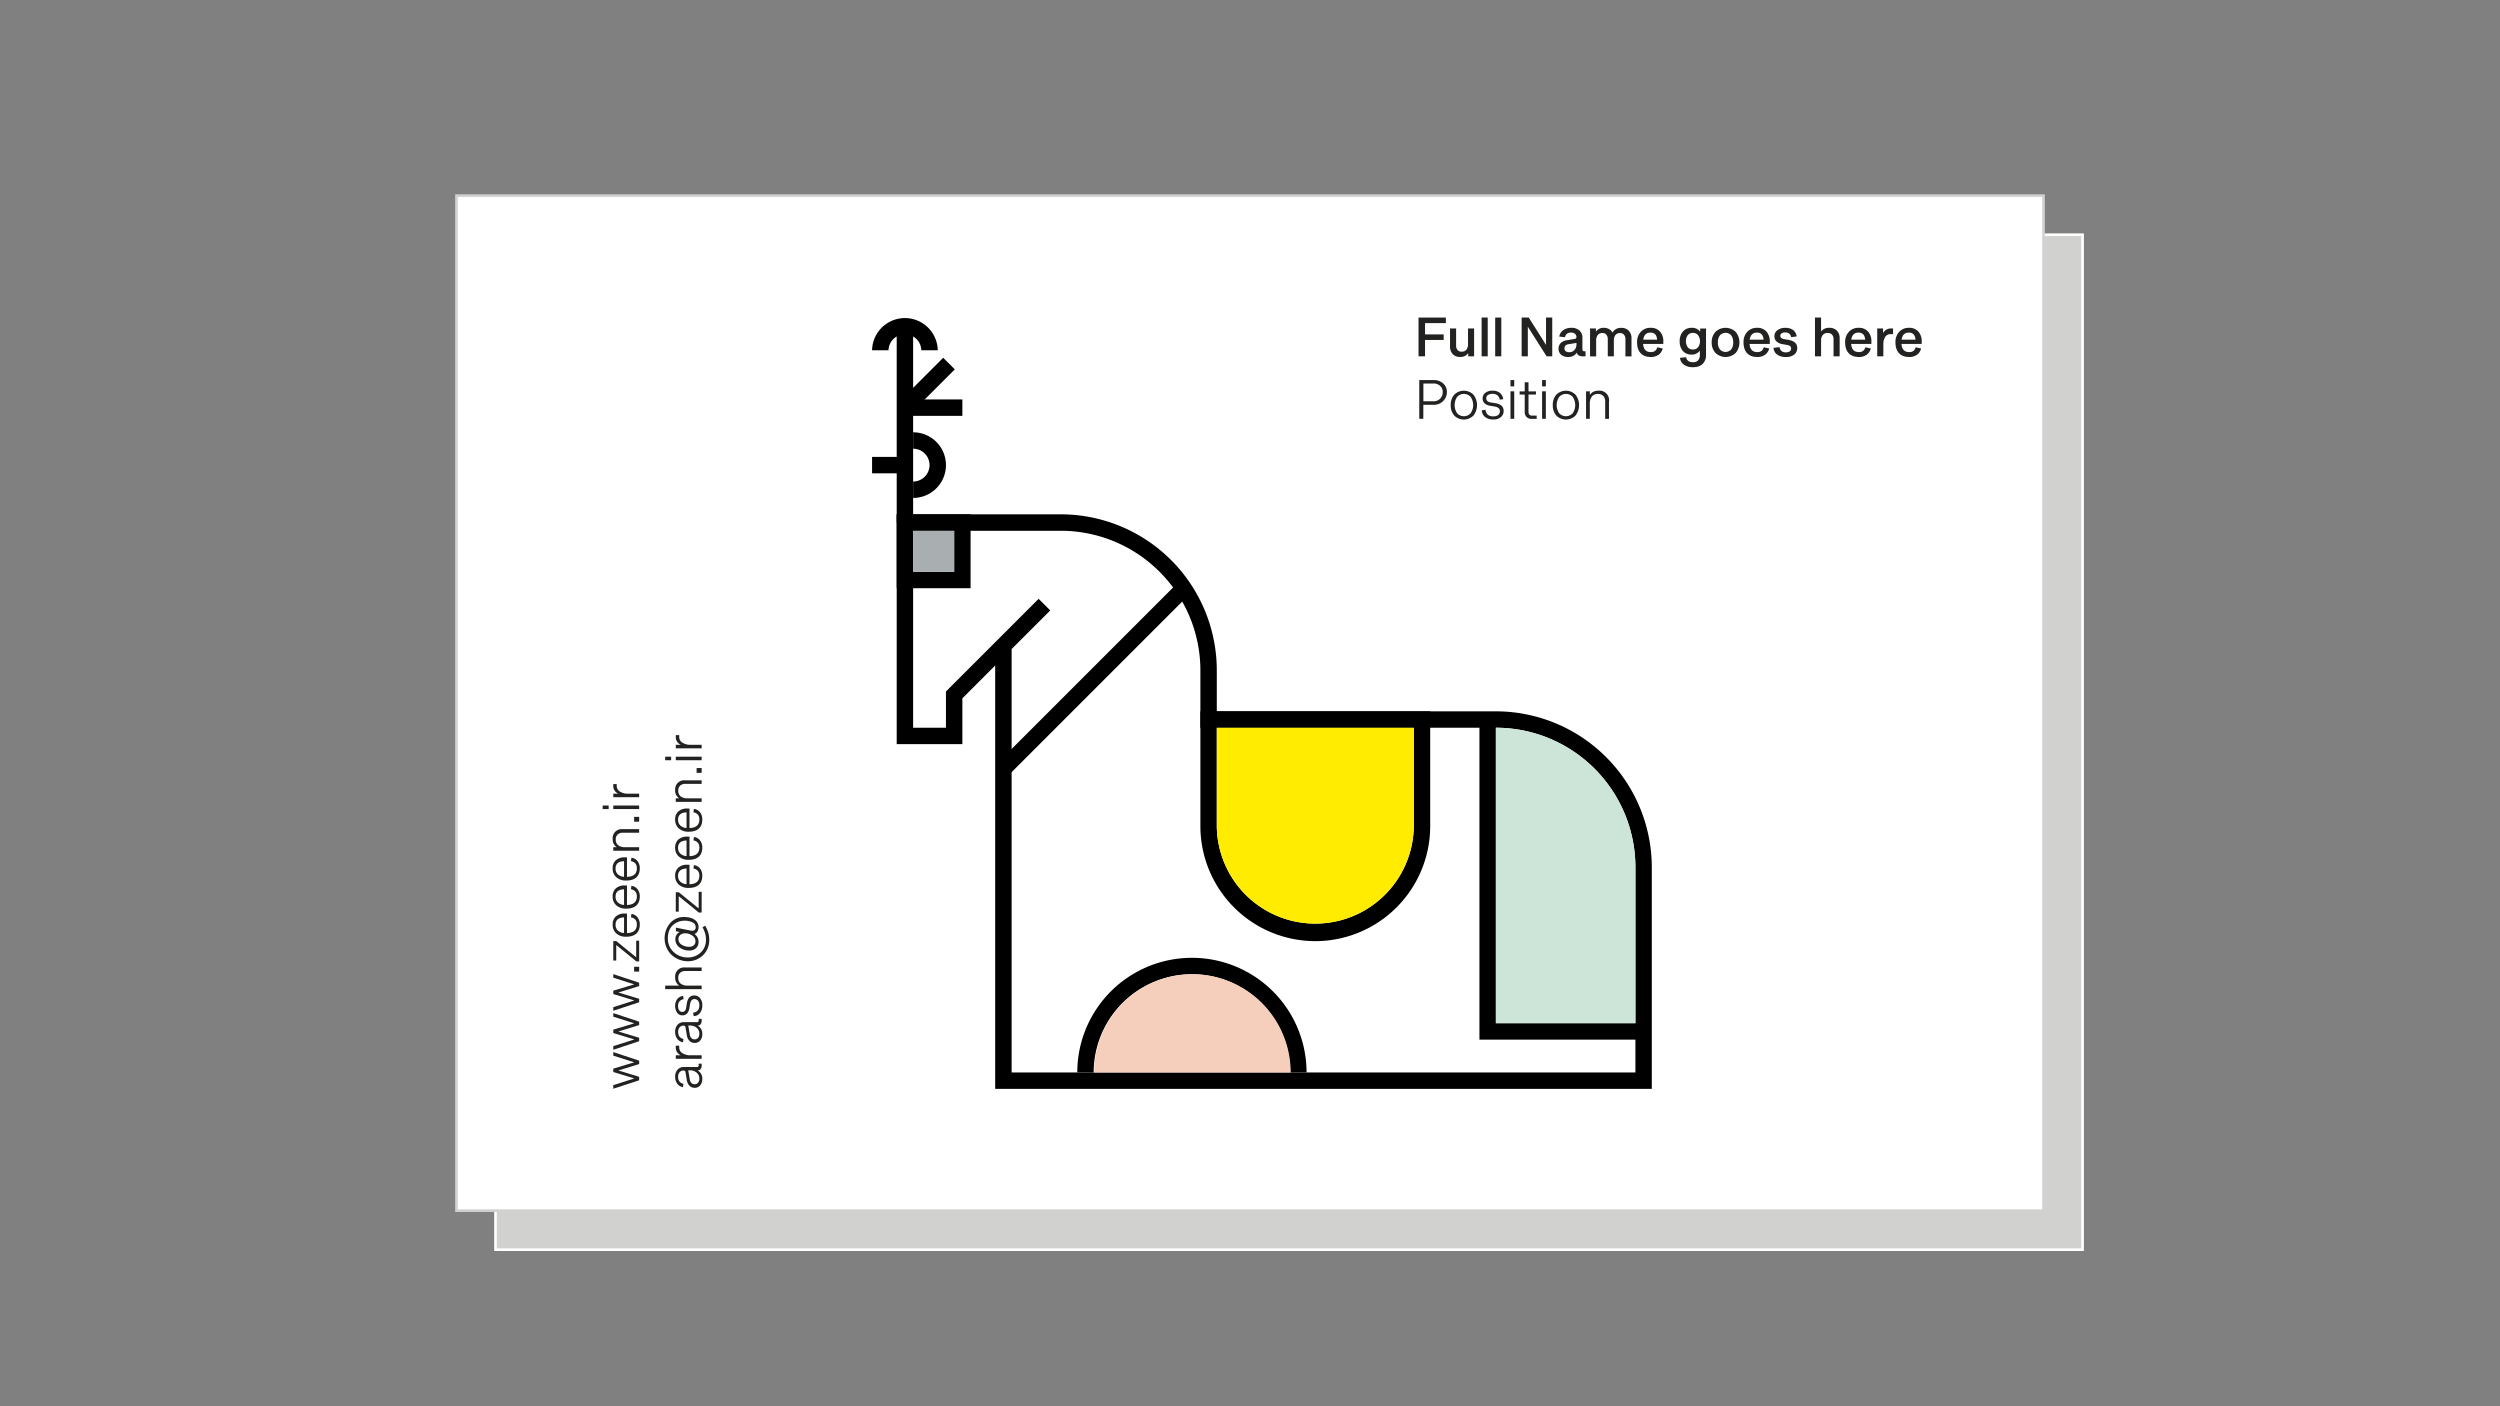 <svg xmlns="http://www.w3.org/2000/svg" viewBox="0 0 1920 1080"><rect x="0" y="0" width="1920" height="1080" fill="#808080" stroke="none"/><defs><style>.cls-1{fill:#d1d1d0;stroke:#fff;}.cls-1,.cls-2{stroke-miterlimit:10;stroke-width:2px;}.cls-2{fill:#fff;stroke:#d1d1d0;}.cls-3{fill:#222221;}.cls-4{fill:#ffec00;}.cls-5{fill:#f5cebc;}.cls-6{fill:#a9afb0;}.cls-7{fill:#cde5d9;}</style></defs><g id="Graphic"><rect class="cls-1" x="380.55" y="180.24" width="1218.88" height="779.53"/><rect class="cls-2" x="350.55" y="150.24" width="1218.88" height="779.53"/><path class="cls-3" d="M1094.43,273.65h-5V243.89h21v4.26h-16v8.67h14.32v4.26h-14.32Z"/><path class="cls-3" d="M1127.44,252.28h4.67v21.37h-4.5v-2.51a7.07,7.07,0,0,1-6.25,3,7.42,7.42,0,0,1-5.66-2.19,8.21,8.21,0,0,1-2.08-5.9v-13.8h4.67v13a5.24,5.24,0,0,0,1.11,3.58,4,4,0,0,0,3.15,1.26,4.44,4.44,0,0,0,3.64-1.53,6.8,6.8,0,0,0,1.25-4.43Z"/><path class="cls-3" d="M1142.57,273.65h-4.69V243.89h4.69Z"/><path class="cls-3" d="M1153,273.65h-4.69V243.89H1153Z"/><path class="cls-3" d="M1173.37,273.65h-4.75V243.89h5.47l13.26,21v-21h4.78v29.76h-4.34l-14.42-22.74Z"/><path class="cls-3" d="M1216.76,269.79h.93v3.86h-2.36a5.47,5.47,0,0,1-2.9-.72,3.07,3.07,0,0,1-1.44-2.08,7.39,7.39,0,0,1-6.64,3.32,7.94,7.94,0,0,1-5.4-1.75,5.75,5.75,0,0,1-2-4.56,6,6,0,0,1,1.67-4.37,8.58,8.58,0,0,1,4.79-2.21l6-1a1.35,1.35,0,0,0,1.27-1.5,3.06,3.06,0,0,0-1.1-2.42,4.52,4.52,0,0,0-3-.94q-3.88,0-4.65,3.57l-4.42-.5a7.35,7.35,0,0,1,3-4.86,10.23,10.23,0,0,1,6.29-1.86,8.88,8.88,0,0,1,6.24,2.06,7.29,7.29,0,0,1,2.25,5.64v8.71a1.78,1.78,0,0,0,.36,1.25A1.56,1.56,0,0,0,1216.76,269.79Zm-15.25-2.3a2.74,2.74,0,0,0,.94,2.22,4.15,4.15,0,0,0,2.71.79,5.25,5.25,0,0,0,4-1.69,6.21,6.21,0,0,0,1.56-4.37v-1.08l-6.08,1a4.14,4.14,0,0,0-2.32,1A2.77,2.77,0,0,0,1201.51,267.49Z"/><path class="cls-3" d="M1239.44,261.72v11.93h-4.67v-13a5.4,5.4,0,0,0-1.08-3.61,3.82,3.82,0,0,0-3.09-1.27,4.23,4.23,0,0,0-3.54,1.54,7.05,7.05,0,0,0-1.21,4.46v11.93h-4.69V252.28h4.5v2.47a7,7,0,0,1,6.12-3,8.24,8.24,0,0,1,4,1,6.34,6.34,0,0,1,2.61,2.74,7.14,7.14,0,0,1,6.74-3.69,7.63,7.63,0,0,1,5.76,2.18,8.12,8.12,0,0,1,2.1,5.89v13.82h-4.66v-13a5.4,5.4,0,0,0-1.08-3.61,3.83,3.83,0,0,0-3.1-1.27,4.22,4.22,0,0,0-3.53,1.54A7.05,7.05,0,0,0,1239.44,261.72Z"/><path class="cls-3" d="M1267.83,270.41a5.31,5.31,0,0,0,3.23-.9,5,5,0,0,0,1.73-2.79l4.17.89a8,8,0,0,1-3.14,4.83,10.05,10.05,0,0,1-6,1.73q-5.08,0-7.81-2.92t-2.73-8.31a11.34,11.34,0,0,1,2.84-8.07,9.83,9.83,0,0,1,7.58-3.11,9.18,9.18,0,0,1,7.11,2.83,10.85,10.85,0,0,1,2.62,7.67v1.87h-15.52Q1262.36,270.41,1267.83,270.41Zm-.16-15c-3.26,0-5.14,1.82-5.67,5.46h10.67Q1272.24,255.45,1267.67,255.45Z"/><path class="cls-3" d="M1299.21,272.34a8.67,8.67,0,0,1-6.75-2.78,10.86,10.86,0,0,1-2.47-7.47,11,11,0,0,1,2.51-7.49,8.57,8.57,0,0,1,6.71-2.84,7.61,7.61,0,0,1,6.51,3v-2.47h4.51v20.23a9.23,9.23,0,0,1-2.63,7Q1305,282,1300.25,282a11.51,11.51,0,0,1-7-1.92,7.13,7.13,0,0,1-3-5.26l4.69-.49a4.48,4.48,0,0,0,1.72,2.93,6.1,6.1,0,0,0,3.59.93,5,5,0,0,0,3.9-1.47,6.17,6.17,0,0,0,1.33-4.3v-3.12A7.5,7.5,0,0,1,1299.21,272.34Zm-3-15a8.44,8.44,0,0,0,0,9.4,5,5,0,0,0,4,1.67,4.9,4.9,0,0,0,3.92-1.73,8,8,0,0,0,0-9.24,4.87,4.87,0,0,0-3.9-1.77A5,5,0,0,0,1296.22,257.35Z"/><path class="cls-3" d="M1314.59,263a11.52,11.52,0,0,1,2.88-8.12,11.24,11.24,0,0,1,15.52,0,12.71,12.71,0,0,1,0,16.19,11.24,11.24,0,0,1-15.48,0A11.38,11.38,0,0,1,1314.59,263Zm16.51,0a8.56,8.56,0,0,0-1.55-5.43,5.75,5.75,0,0,0-8.66,0,8.56,8.56,0,0,0-1.55,5.42,8.38,8.38,0,0,0,1.55,5.36,5.8,5.8,0,0,0,8.66,0A8.38,8.38,0,0,0,1331.1,263Z"/><path class="cls-3" d="M1349.59,270.41a5.29,5.29,0,0,0,3.23-.9,4.92,4.92,0,0,0,1.73-2.79l4.17.89a8,8,0,0,1-3.14,4.83,10.05,10.05,0,0,1-6,1.73q-5.08,0-7.81-2.92t-2.73-8.31a11.34,11.34,0,0,1,2.84-8.07,9.83,9.83,0,0,1,7.58-3.11,9.22,9.22,0,0,1,7.12,2.83,10.89,10.89,0,0,1,2.61,7.67v1.87h-15.52Q1344.12,270.41,1349.59,270.41Zm-.16-15q-4.87,0-5.67,5.46h10.67Q1354,255.45,1349.43,255.45Z"/><path class="cls-3" d="M1371.59,274.17a11,11,0,0,1-6.76-1.88,6.71,6.71,0,0,1-2.76-5.13l4.69-.56a4.41,4.41,0,0,0,1.44,3,5.21,5.21,0,0,0,3.39,1,4.86,4.86,0,0,0,3-.8,2.76,2.76,0,0,0,1-2.31c0-1.4-1.1-2.26-3.28-2.6l-3.2-.56a8.85,8.85,0,0,1-4.74-2.11,5.36,5.36,0,0,1-1.63-4,5.65,5.65,0,0,1,2.31-4.61,9.47,9.47,0,0,1,6.08-1.82,9.59,9.59,0,0,1,6,1.69,7.32,7.32,0,0,1,2.73,4.91l-4.25.54a4.6,4.6,0,0,0-1.52-2.74,4.75,4.75,0,0,0-3-.87,4.89,4.89,0,0,0-2.8.69,2.18,2.18,0,0,0-1,1.86,2.13,2.13,0,0,0,.69,1.67,4.52,4.52,0,0,0,2.22.88l3.53.64q6.54,1.22,6.54,6.17a6.22,6.22,0,0,1-2.32,5.09A9.82,9.82,0,0,1,1371.59,274.17Z"/><path class="cls-3" d="M1412.85,259.83v13.82h-4.69v-13A5.13,5.13,0,0,0,1407,257a4.29,4.29,0,0,0-3.33-1.27,4.66,4.66,0,0,0-3.77,1.54,6.65,6.65,0,0,0-1.31,4.46v11.93h-4.69V243.89h4.69V254.6a7.42,7.42,0,0,1,6.29-2.84,7.81,7.81,0,0,1,5.85,2.18A8.05,8.05,0,0,1,1412.85,259.83Z"/><path class="cls-3" d="M1427.62,270.41a5.31,5.31,0,0,0,3.23-.9,5,5,0,0,0,1.73-2.79l4.17.89a8,8,0,0,1-3.14,4.83,10.05,10.05,0,0,1-6,1.73q-5.08,0-7.81-2.92t-2.73-8.31a11.34,11.34,0,0,1,2.84-8.07,9.83,9.83,0,0,1,7.58-3.11,9.18,9.18,0,0,1,7.11,2.83,10.85,10.85,0,0,1,2.62,7.67v1.87h-15.52Q1422.15,270.41,1427.62,270.41Zm-.16-15c-3.26,0-5.14,1.82-5.67,5.46h10.67Q1432,255.45,1427.46,255.45Z"/><path class="cls-3" d="M1446.4,273.65h-4.69V252.28h4.5v3.57a6.45,6.45,0,0,1,5.88-3.57h1.78v4.33H1452a4.75,4.75,0,0,0-4.11,2.06,10.11,10.11,0,0,0-1.45,5.85Z"/><path class="cls-3" d="M1466.26,270.41a5.31,5.31,0,0,0,3.23-.9,4.92,4.92,0,0,0,1.73-2.79l4.17.89a8,8,0,0,1-3.14,4.83,10.05,10.05,0,0,1-6,1.73q-5.09,0-7.81-2.92t-2.73-8.31a11.34,11.34,0,0,1,2.84-8.07,9.83,9.83,0,0,1,7.58-3.11,9.18,9.18,0,0,1,7.11,2.83,10.85,10.85,0,0,1,2.62,7.67v1.87h-15.52Q1460.79,270.41,1466.26,270.41Zm-.16-15c-3.26,0-5.14,1.82-5.67,5.46h10.67Q1470.67,255.45,1466.1,255.45Z"/><path class="cls-3" d="M1093.1,321.65H1090V291.89h11a10.46,10.46,0,0,1,7.35,2.6,8.49,8.49,0,0,1,2.86,6.55,9.56,9.56,0,0,1-2.9,7,9.92,9.92,0,0,1-7.31,2.84h-7.86ZM1108,301a5.94,5.94,0,0,0-2-4.64,7.25,7.25,0,0,0-5.18-1.83h-7.66v13.66h7.66a6.82,6.82,0,0,0,5.18-2A7,7,0,0,0,1108,301Z"/><path class="cls-3" d="M1114.16,311.11a11.59,11.59,0,0,1,2.72-8,10.39,10.39,0,0,1,14.71,0,13.06,13.06,0,0,1,0,16.06,10.44,10.44,0,0,1-14.71,0A11.59,11.59,0,0,1,1114.16,311.11Zm15.31,6.25a11.17,11.17,0,0,0,0-12.52,7,7,0,0,0-10.41,0,11.24,11.24,0,0,0,0,12.52,7.05,7.05,0,0,0,10.42,0Z"/><path class="cls-3" d="M1146.89,322.17a9.85,9.85,0,0,1-6.33-1.91,6.66,6.66,0,0,1-2.55-5.1l2.84-.52a5.89,5.89,0,0,0,1.81,3.87,6.35,6.35,0,0,0,4.23,1.23,5.77,5.77,0,0,0,3.74-1.05,3.71,3.71,0,0,0,1.28-3.08q0-2.73-4.25-3.44l-2.89-.46q-6.12-1-6.12-5.79a5.16,5.16,0,0,1,2.11-4.23,8.63,8.63,0,0,1,5.53-1.66,8.74,8.74,0,0,1,5.57,1.67,7.5,7.5,0,0,1,2.64,4.82l-2.63.46a6.26,6.26,0,0,0-1.93-3.49,7.08,7.08,0,0,0-7.2-.13,2.86,2.86,0,0,0-1.29,2.44,2.93,2.93,0,0,0,.88,2.23,5.21,5.21,0,0,0,2.82,1.09l3.32.54q6.33,1,6.32,5.95a5.91,5.91,0,0,1-2.13,4.75A8.63,8.63,0,0,1,1146.89,322.17Z"/><path class="cls-3" d="M1162.93,296.75h-2.88v-4.86h2.88Zm0,24.9h-2.88V300.53h2.88Z"/><path class="cls-3" d="M1167.08,303v-2.42h3.9v-7h2.91v7h5.72V303h-5.72v12.79a4,4,0,0,0,.65,2.65,2.9,2.9,0,0,0,2.27.75h3.36v2.51h-3.71a5.49,5.49,0,0,1-4.06-1.43,5.58,5.58,0,0,1-1.42-4.09V303Z"/><path class="cls-3" d="M1187.21,296.75h-2.88v-4.86h2.88Zm0,24.9h-2.88V300.53h2.88Z"/><path class="cls-3" d="M1192.54,311.11a11.59,11.59,0,0,1,2.72-8,10.39,10.39,0,0,1,14.71,0,13.06,13.06,0,0,1,0,16.06,10.44,10.44,0,0,1-14.71,0A11.59,11.59,0,0,1,1192.54,311.11Zm15.31,6.25a11.17,11.17,0,0,0,0-12.52,7,7,0,0,0-10.41,0,11.24,11.24,0,0,0,0,12.52,7.05,7.05,0,0,0,10.42,0Z"/><path class="cls-3" d="M1235.69,308v13.67h-2.91V308.52a6.26,6.26,0,0,0-1.43-4.4,5.28,5.28,0,0,0-4.09-1.56,5.74,5.74,0,0,0-4.69,1.93,8.7,8.7,0,0,0-1.6,5.64v11.52h-2.88V300.53H1221v2.8q2.16-3.3,6.77-3.3a7.35,7.35,0,0,1,8,8Z"/><path class="cls-3" d="M490.87,827v2.64L471,836.16v-2.79l16.17-5.14L471,823.31v-2.6l16.11-4.86L471,810.75V808l19.88,6.6v2.6l-16,4.92Z"/><path class="cls-3" d="M490.87,797v2.64L471,806.22v-2.79l16.17-5.14L471,793.37v-2.6l16.11-4.86L471,780.81v-2.75l19.88,6.6v2.6l-16,4.92Z"/><path class="cls-3" d="M490.87,767.08v2.64L471,776.28v-2.79l16.17-5.14L471,763.43v-2.6L487.1,756,471,750.87v-2.75l19.88,6.6v2.6l-16,4.92Z"/><path class="cls-3" d="M487,746.18v-3.69h3.88v3.69Z"/><path class="cls-3" d="M473.31,722.75l15.28,12.44V722.41h2.28v15.92H488.7l-15.43-12.56v11.9H471V722.75Z"/><path class="cls-3" d="M489.11,710q0-4.6-4.57-5.51l.41-2.59a6.81,6.81,0,0,1,4.68,2.61,8.72,8.72,0,0,1,1.73,5.49c0,3.06-.89,5.4-2.68,7s-4.38,2.42-7.77,2.42a10.93,10.93,0,0,1-7.56-2.52,8.72,8.72,0,0,1-2.83-6.8,8,8,0,0,1,2.45-6.27,9.85,9.85,0,0,1,6.87-2.23h1.68v15Q489.11,716.39,489.11,710Zm-16.36.14a5.9,5.9,0,0,0,1.66,4.42,7.84,7.84,0,0,0,4.86,2v-12Q472.75,704.8,472.75,710.15Z"/><path class="cls-3" d="M489.11,688.43q0-4.6-4.57-5.51l.41-2.6a6.82,6.82,0,0,1,4.68,2.62,8.7,8.7,0,0,1,1.73,5.49q0,4.59-2.68,7t-7.77,2.41a10.93,10.93,0,0,1-7.56-2.52,8.68,8.68,0,0,1-2.83-6.79,8,8,0,0,1,2.45-6.27,9.85,9.85,0,0,1,6.87-2.23h1.68v15Q489.11,694.79,489.11,688.43Zm-16.36.14a5.9,5.9,0,0,0,1.66,4.42,7.84,7.84,0,0,0,4.86,2v-12Q472.75,683.22,472.75,688.57Z"/><path class="cls-3" d="M489.11,666.85c0-3.08-1.52-4.91-4.57-5.51l.41-2.6a6.78,6.78,0,0,1,4.68,2.62,8.68,8.68,0,0,1,1.73,5.49q0,4.59-2.68,7t-7.77,2.41a10.93,10.93,0,0,1-7.56-2.52,8.7,8.7,0,0,1-2.83-6.8,8,8,0,0,1,2.45-6.26,9.85,9.85,0,0,1,6.87-2.23h1.68v15Q489.11,673.21,489.11,666.85Zm-16.36.13a5.91,5.91,0,0,0,1.66,4.43,7.9,7.9,0,0,0,4.86,2v-12C474.92,661.53,472.75,663.42,472.75,667Z"/><path class="cls-3" d="M478,636.79h12.87v2.73H478.51a5.9,5.9,0,0,0-4.14,1.35,5,5,0,0,0-1.47,3.85,5.39,5.39,0,0,0,1.82,4.41,8.1,8.1,0,0,0,5.31,1.51h10.84v2.71H471v-2.71h2.64a7.08,7.08,0,0,1-3.11-6.37,6.9,6.9,0,0,1,7.48-7.48Z"/><path class="cls-3" d="M487,631.05v-3.7h3.88v3.7Z"/><path class="cls-3" d="M467.44,618.64v2.72h-4.58v-2.72Zm23.43,0v2.72H471v-2.72Z"/><path class="cls-3" d="M490.87,609.54v2.72H471v-2.72h3.89a6.3,6.3,0,0,1-3.89-5.92v-1.48h2.64v1.48a5,5,0,0,0,2.43,4.28,11.16,11.16,0,0,0,6.38,1.64Z"/><path class="cls-3" d="M536.59,817.92v-1h2.28v1.64a3.83,3.83,0,0,1-.82,2.51,2.66,2.66,0,0,1-2.19,1h-.15a7,7,0,0,1,3.65,6.49,7.43,7.43,0,0,1-1.61,5,5.25,5.25,0,0,1-4.19,1.87,5.47,5.47,0,0,1-4-1.56,7.92,7.92,0,0,1-2.1-4.43l-1-6a1.4,1.4,0,0,0-1.52-1.29,3.77,3.77,0,0,0-3,1.31,5.24,5.24,0,0,0-1.14,3.57q0,4.39,4.08,5.36l-.35,2.55a6.74,6.74,0,0,1-4.35-2.61,8.65,8.65,0,0,1-1.65-5.41,7.71,7.71,0,0,1,1.85-5.45,6.41,6.41,0,0,1,5-2h9.74a1.66,1.66,0,0,0,1.19-.35A1.58,1.58,0,0,0,536.59,817.92Zm-3.17,14.77a3.34,3.34,0,0,0,2.68-1.14,4.65,4.65,0,0,0,1-3.14,5.84,5.84,0,0,0-2-4.57,7.73,7.73,0,0,0-5.27-1.8h-1.27l1.23,7.11a4.34,4.34,0,0,0,1.24,2.61A3.42,3.42,0,0,0,533.42,832.69Z"/><path class="cls-3" d="M538.87,810.46v2.72H519v-2.72h3.89a6.3,6.3,0,0,1-3.89-5.92v-1.48h2.64v1.48a5,5,0,0,0,2.43,4.28,11.24,11.24,0,0,0,6.38,1.64Z"/><path class="cls-3" d="M536.59,783.47v-1h2.28v1.64a3.81,3.81,0,0,1-.82,2.51,2.67,2.67,0,0,1-2.19,1h-.15a7,7,0,0,1,3.65,6.48,7.42,7.42,0,0,1-1.61,5,5.26,5.26,0,0,1-4.19,1.88,5.47,5.47,0,0,1-4-1.56,8,8,0,0,1-2.1-4.44l-1-6a1.4,1.4,0,0,0-1.52-1.29,3.74,3.74,0,0,0-3,1.31,5.24,5.24,0,0,0-1.14,3.57q0,4.4,4.08,5.35l-.35,2.56a6.72,6.72,0,0,1-4.35-2.62,8.61,8.61,0,0,1-1.65-5.41,7.72,7.72,0,0,1,1.85-5.45,6.45,6.45,0,0,1,5-2h9.74a1.66,1.66,0,0,0,1.19-.34A1.62,1.62,0,0,0,536.59,783.47Zm-3.17,14.76a3.33,3.33,0,0,0,2.68-1.13,4.65,4.65,0,0,0,1-3.14,5.82,5.82,0,0,0-2-4.57,7.73,7.73,0,0,0-5.27-1.8h-1.27l1.23,7.11a4.34,4.34,0,0,0,1.24,2.61A3.45,3.45,0,0,0,533.42,798.23Z"/><path class="cls-3" d="M539.36,772a9.25,9.25,0,0,1-1.8,6,6.25,6.25,0,0,1-4.8,2.4l-.49-2.67a5.54,5.54,0,0,0,3.64-1.7,6,6,0,0,0,1.17-4,5.41,5.41,0,0,0-1-3.52,3.53,3.53,0,0,0-2.9-1.2q-2.58,0-3.24,4l-.43,2.72q-1,5.76-5.45,5.76a4.87,4.87,0,0,1-4-2,9.5,9.5,0,0,1,0-10.45,7.09,7.09,0,0,1,4.54-2.49l.43,2.48a5.84,5.84,0,0,0-3.28,1.81,5.5,5.5,0,0,0-1,3.48,5.57,5.57,0,0,0,.87,3.3,2.68,2.68,0,0,0,2.29,1.21,2.73,2.73,0,0,0,2.1-.83,4.84,4.84,0,0,0,1-2.65l.5-3.12q1-6,5.61-6a5.56,5.56,0,0,1,4.47,2A8.19,8.19,0,0,1,539.36,772Z"/><path class="cls-3" d="M526,743h12.87v2.73H526.51a5.9,5.9,0,0,0-4.14,1.35A5,5,0,0,0,520.9,751a5.39,5.39,0,0,0,1.82,4.41,8.1,8.1,0,0,0,5.31,1.51h10.84v2.71h-28v-2.71h10.77a7.08,7.08,0,0,1-3.11-6.37A6.9,6.9,0,0,1,526,743Z"/><path class="cls-3" d="M536.47,723.39a6.21,6.21,0,0,1-1.93,4.8,7.31,7.31,0,0,1-5.18,1.8,11.83,11.83,0,0,1-7.56-2.4,7.61,7.61,0,0,1-3.12-6.29,6.15,6.15,0,0,1,.89-3.33,5.61,5.61,0,0,1,2.54-2.18l-3-.64v-2.72l11,2.19a4.43,4.43,0,0,0,3.18-.19,2.78,2.78,0,0,0,1-2.49,4,4,0,0,0-2.39-3.51,13.41,13.41,0,0,0-6.51-1.33,13.28,13.28,0,0,0-9.2,4q-3.28,3.52-3.28,9.54a13.79,13.79,0,0,0,4.39,10.46,15.59,15.59,0,0,0,10.61,4.24,14.22,14.22,0,0,0,10.27-3.83,13,13,0,0,0,4-9.84,17.58,17.58,0,0,0-.61-4.74,22.07,22.07,0,0,0-2.06-4.79l2.07-1.15a23.64,23.64,0,0,1,2.4,5.39,19.33,19.33,0,0,1,.72,5.33,16,16,0,0,1-4.76,11.88A16.42,16.42,0,0,1,528,738.23a17.63,17.63,0,0,1-6.68-1.35,18.3,18.3,0,0,1-5.8-3.76,17.94,17.94,0,0,1-.84-24.16,13.69,13.69,0,0,1,10.57-4.69q5.24,0,8.23,2.1a6.6,6.6,0,0,1,3,5.69,6.4,6.4,0,0,1-.89,3.39,3.82,3.82,0,0,1-2.31,1.83A7.17,7.17,0,0,1,536.47,723.39Zm-7.21,3.75a5.26,5.26,0,0,0,3.57-1.11,4,4,0,0,0,1.28-3.13,5.14,5.14,0,0,0-2.41-4.35,9.17,9.17,0,0,0-5.54-1.76,5.42,5.42,0,0,0-3.72,1.23,4.22,4.22,0,0,0-1.4,3.34,4.84,4.84,0,0,0,2.48,4.16A10.26,10.26,0,0,0,529.26,727.14Z"/><path class="cls-3" d="M521.31,685.25l15.28,12.44V684.91h2.28v15.92H536.7l-15.43-12.56v11.9H519V685.25Z"/><path class="cls-3" d="M537.11,672.51q0-4.6-4.57-5.51l.41-2.59a6.81,6.81,0,0,1,4.68,2.61,8.72,8.72,0,0,1,1.73,5.49c0,3.06-.89,5.4-2.68,7s-4.38,2.42-7.77,2.42a10.93,10.93,0,0,1-7.56-2.52,8.72,8.72,0,0,1-2.83-6.8,8,8,0,0,1,2.45-6.27,9.85,9.85,0,0,1,6.87-2.23h1.68v15Q537.11,678.89,537.11,672.51Zm-16.36.14a5.9,5.9,0,0,0,1.66,4.42,7.84,7.84,0,0,0,4.86,2V667Q520.74,667.3,520.75,672.65Z"/><path class="cls-3" d="M537.11,650.93q0-4.6-4.57-5.51l.41-2.6a6.82,6.82,0,0,1,4.68,2.62,8.7,8.7,0,0,1,1.73,5.49q0,4.59-2.68,7t-7.77,2.41a10.93,10.93,0,0,1-7.56-2.52,8.68,8.68,0,0,1-2.83-6.79,8,8,0,0,1,2.45-6.27,9.85,9.85,0,0,1,6.87-2.23h1.68v15Q537.11,657.29,537.11,650.93Zm-16.36.14a5.9,5.9,0,0,0,1.66,4.42,7.84,7.84,0,0,0,4.86,2v-12Q520.74,645.72,520.75,651.07Z"/><path class="cls-3" d="M537.11,629.35c0-3.08-1.52-4.91-4.57-5.51l.41-2.6a6.78,6.78,0,0,1,4.68,2.62,8.68,8.68,0,0,1,1.73,5.49q0,4.59-2.68,7t-7.77,2.41a10.93,10.93,0,0,1-7.56-2.52,8.7,8.7,0,0,1-2.83-6.8,8,8,0,0,1,2.45-6.26,9.85,9.85,0,0,1,6.87-2.23h1.68v15Q537.11,635.71,537.11,629.35Zm-16.36.13a5.91,5.91,0,0,0,1.66,4.43,7.9,7.9,0,0,0,4.86,2v-12C522.92,624,520.75,625.92,520.75,629.48Z"/><path class="cls-3" d="M526,599.29h12.87V602H526.51a5.9,5.9,0,0,0-4.14,1.35,5,5,0,0,0-1.47,3.85,5.39,5.39,0,0,0,1.82,4.41,8.1,8.1,0,0,0,5.31,1.51h10.84v2.71H519v-2.71h2.64a7.08,7.08,0,0,1-3.11-6.37,6.9,6.9,0,0,1,7.48-7.48Z"/><path class="cls-3" d="M535,593.55v-3.7h3.88v3.7Z"/><path class="cls-3" d="M515.44,581.14v2.72h-4.58v-2.72Zm23.43,0v2.72H519v-2.72Z"/><path class="cls-3" d="M538.87,572v2.72H519V572h3.89a6.3,6.3,0,0,1-3.89-5.92v-1.48h2.64v1.48a5,5,0,0,0,2.43,4.28,11.16,11.16,0,0,0,6.38,1.64Z"/><rect x="688.67" y="250.04" width="12.61" height="151.28"/><rect x="694.98" y="306.77" width="44.12" height="12.61"/><rect x="687.96" y="289.85" width="47.87" height="12.61" transform="translate(-0.9 590.13) rotate(-45)"/><rect x="669.76" y="350.9" width="21.66" height="12.61"/><path d="M701.28,382.41v-12.6a12.61,12.61,0,0,0,0-25.22V332a25.21,25.21,0,1,1,0,50.42Z"/><path d="M720.19,269H707.58a12.61,12.61,0,0,0-25.21,0H669.76a25.22,25.22,0,0,1,50.43,0Z"/><path d="M1003.44,823.65H990.83a75.44,75.44,0,0,0-150.88,0h-12.6a88,88,0,0,1,176.09,0Z"/><rect x="741.9" y="514.78" width="196.11" height="12.61" transform="translate(-122.45 746.56) rotate(-45)"/><path d="M1268.58,836.26H764.31V511.09L739.1,536.3v35.21H688.67V395H814.74A119.9,119.9,0,0,1,934.5,514.78V546.3h214.32a119.9,119.9,0,0,1,119.76,119.76ZM776.92,823.65H1256V666.06a107.28,107.28,0,0,0-107.16-107.15H921.9V514.78A107.28,107.28,0,0,0,814.74,407.63H701.28V558.91h25.21V531.08l71.19-71.18,8.91,8.91-29.67,29.67Z"/><polygon points="1262.28 798.44 1136.21 798.44 1136.21 552.6 1148.82 552.6 1148.82 785.83 1262.28 785.83 1262.28 798.44"/><path d="M1010.15,722.8a88.35,88.35,0,0,1-88.25-88.25V546.3h176.49v88.25A88.34,88.34,0,0,1,1010.15,722.8ZM934.5,558.91v75.64a75.65,75.65,0,0,0,151.29,0V558.91Z"/><path d="M745.4,451.75H688.67V395H745.4Zm-44.12-12.61H732.8V407.63H701.28Z"/><path class="cls-4" d="M934.5,558.91v75.64a75.65,75.65,0,0,0,151.29,0V558.91Z"/><path class="cls-5" d="M840.36,823.65a75.44,75.44,0,0,1,150.88,0Z"/><rect class="cls-6" x="701.28" y="407.63" width="31.52" height="31.52"/><path class="cls-7" d="M1148.82,558.91h0A107.16,107.16,0,0,1,1256,666.07V785.83a0,0,0,0,1,0,0H1148.82a0,0,0,0,1,0,0V558.91A0,0,0,0,1,1148.82,558.91Z"/></g></svg>